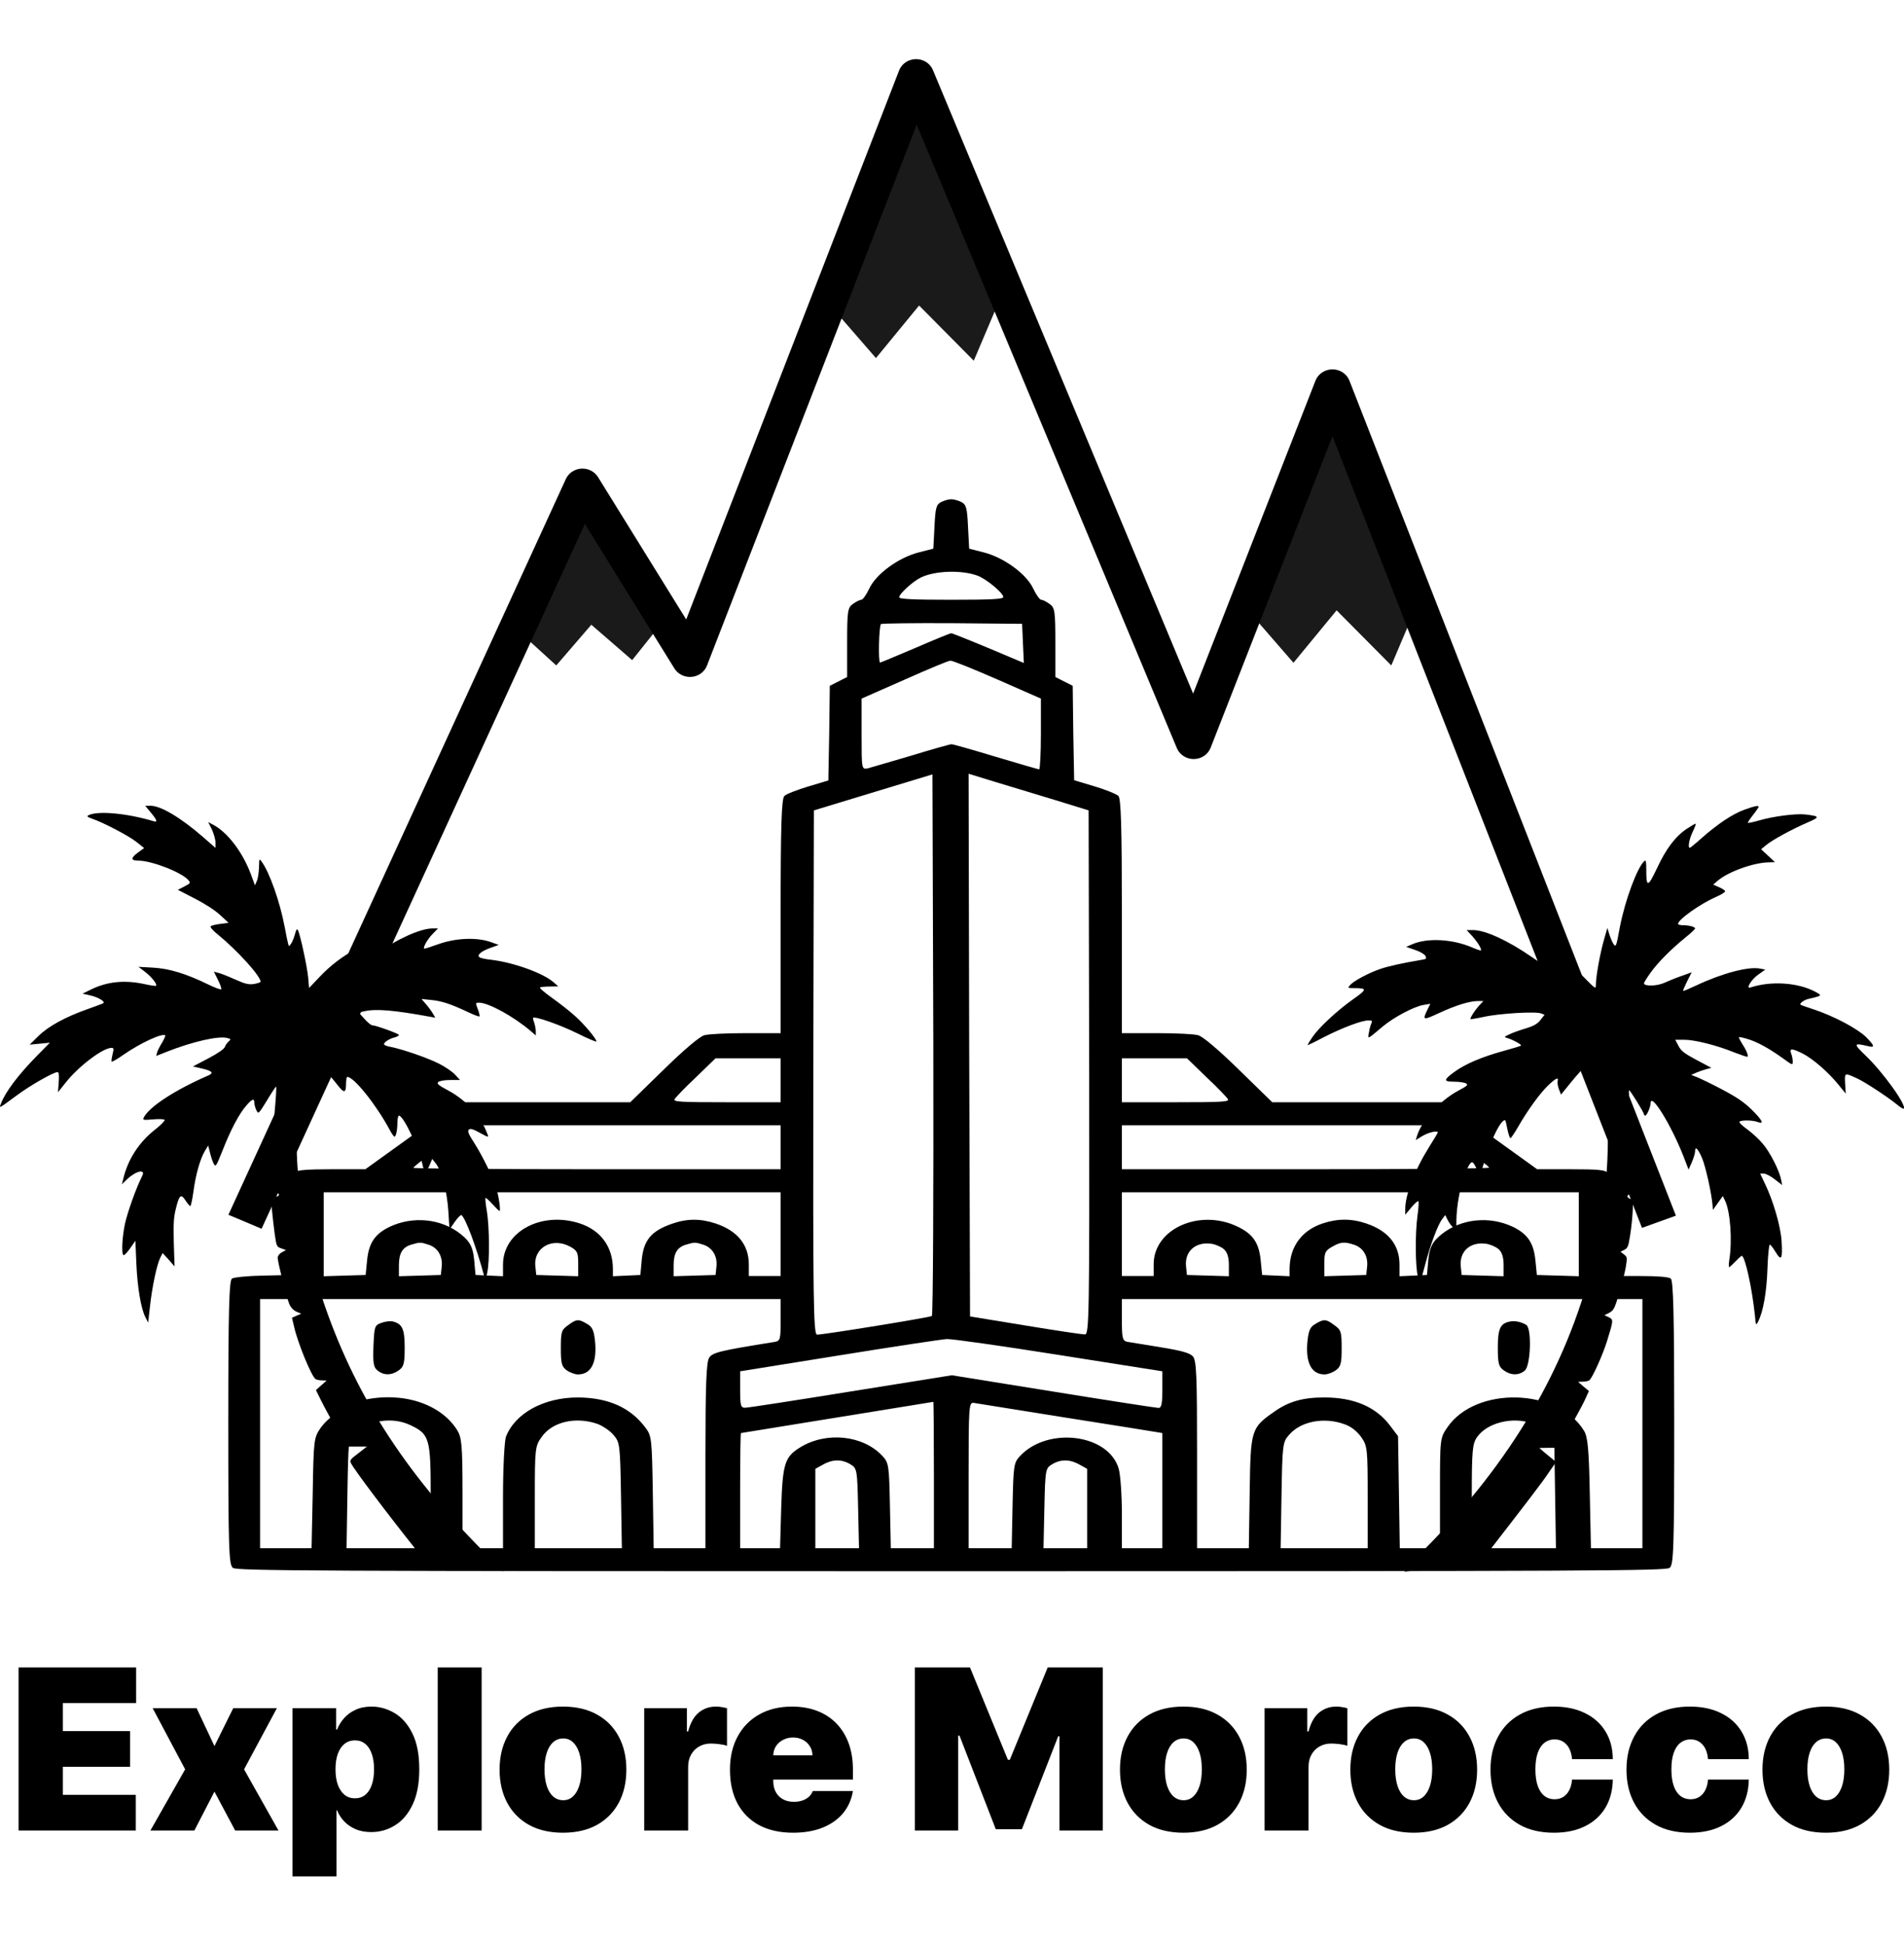 <svg width="934" height="954" viewBox="0 0 934 954" fill="none" xmlns="http://www.w3.org/2000/svg">
<g clip-path="url(#clip0_6_43)">
<path d="M461.525 246.365C459.255 247.598 458.83 249.344 458.404 258.485L457.837 269.167L450.602 271.016C440.672 273.584 429.606 281.698 426.344 288.888C424.925 291.867 423.223 294.229 422.513 294.229C421.804 294.229 419.96 295.154 418.399 296.284C415.846 298.132 415.562 299.673 415.562 315.183V332.13L411.306 334.287L407.051 336.444L406.767 359.657L406.341 382.87L396.411 385.849C391.02 387.492 385.63 389.546 384.779 390.471C383.36 391.806 382.934 405.261 382.934 449.531V506.844H366.053C356.69 506.844 347.469 507.255 345.483 507.871C343.213 508.488 335.553 514.958 325.481 524.819L309.167 540.739H267.034H224.902L202.062 557.173L179.223 573.607H162.767C150.851 573.607 145.886 574.018 144.751 574.943C143.758 575.867 143.048 584.906 142.907 600.929L142.481 625.477L129.146 625.785C121.769 625.888 114.818 626.607 113.825 627.223C112.407 628.045 111.981 641.911 111.981 697.992C111.981 759.928 112.265 767.734 114.251 769.172C116.237 770.61 150.141 770.815 466.632 770.815C783.122 770.815 817.027 770.61 819.013 769.172C820.999 767.734 821.283 759.928 821.283 697.992C821.283 645.301 820.857 628.148 819.581 627.223C818.446 626.402 813.055 625.991 804.827 625.991H791.634L791.209 601.545C790.925 582.646 790.357 576.586 788.797 575.353C787.236 573.915 783.974 573.607 770.497 573.607H754.041L731.202 557.173L708.362 540.739H666.23H624.097L607.783 524.819C597.711 514.958 590.05 508.488 587.781 507.871C585.795 507.255 576.574 506.844 567.211 506.844H550.33V449.531C550.33 405.261 549.904 391.806 548.627 390.471C547.634 389.546 542.385 387.389 536.853 385.746L526.923 382.767L526.497 359.554L526.213 336.444L521.957 334.287L517.702 332.13V315.183C517.702 299.673 517.418 298.132 514.864 296.284C513.304 295.154 511.46 294.229 510.751 294.229C510.041 294.229 508.339 291.867 506.92 288.888C503.658 281.698 492.592 273.584 482.662 271.016L475.427 269.167L474.86 258.485C474.434 249.344 474.009 247.598 471.739 246.365C470.178 245.544 467.909 244.927 466.632 244.927C465.355 244.927 463.085 245.544 461.525 246.365ZM479.541 282.417C483.939 284.061 492.167 290.942 492.167 292.894C492.167 293.921 486.351 294.229 466.632 294.229C448.332 294.229 441.097 293.921 441.097 292.997C441.097 291.353 447.765 285.191 451.878 283.239C458.83 279.952 471.739 279.541 479.541 282.417ZM501.813 315.696L502.239 325.248L495.43 322.372C480.676 316.107 467.341 310.663 466.632 310.663C466.065 310.663 458.262 313.847 449.041 317.853C439.82 321.756 432.018 325.043 431.734 325.043C430.741 325.043 431.167 306.966 432.16 306.144C432.727 305.836 448.474 305.63 467.199 305.733L501.388 306.041L501.813 315.696ZM489.33 333.363L510.609 342.71V360.068C510.609 369.62 510.183 377.426 509.758 377.426C509.332 377.426 499.827 374.653 488.478 371.264C477.271 367.874 467.483 365.101 466.774 365.101C466.065 365.101 457.269 367.566 447.197 370.647C436.983 373.626 427.337 376.502 425.776 376.913C422.655 377.529 422.655 377.529 422.655 360.171V342.71L443.651 333.465C455.141 328.33 465.213 324.119 466.206 324.119C467.199 324.016 477.555 328.227 489.33 333.363ZM457.127 645.609C455.992 646.328 404.213 654.75 400.809 654.75C398.965 654.75 398.823 636.365 398.965 526.154L399.248 397.558L428.33 388.725L457.411 379.891L457.837 512.391C457.978 585.317 457.695 645.198 457.127 645.609ZM517.702 392.525L534.016 397.558L534.299 526.154C534.441 646.02 534.299 654.75 532.171 654.647C530.895 654.647 517.702 652.696 502.806 650.231L475.853 645.814L475.427 512.699L475.144 379.583L488.195 383.589C495.43 385.746 508.764 389.855 517.702 392.525ZM382.934 529.954V540.739H356.548C334.134 540.739 330.304 540.534 330.872 539.301C331.297 538.48 335.979 533.549 341.369 528.516L351.016 519.17H366.904H382.934V529.954ZM591.895 528.516C597.285 533.549 601.967 538.48 602.392 539.301C602.96 540.534 599.13 540.739 576.716 540.739H550.33V529.954V519.17H566.36H582.248L591.895 528.516ZM382.934 562.822V573.607H292.853C243.344 573.607 202.772 573.299 202.772 572.888C202.772 572.477 209.013 567.547 216.532 562.103L230.434 552.038H306.613H382.934V562.822ZM716.59 562.001C724.25 567.547 730.492 572.375 730.492 572.786C730.492 573.299 689.92 573.607 640.411 573.607H550.33V562.822V552.038H626.509H702.83L716.59 562.001ZM382.934 605.448V625.991H375.132H367.33V620.341C367.33 610.687 361.797 603.805 351.016 600.21C343.497 597.745 336.972 597.745 329.453 600.415C319.523 603.907 315.834 608.324 314.841 617.671L314.132 625.477L307.465 625.785L300.655 626.093V622.19C300.513 611.611 294.697 603.599 284.483 600.21C265.758 594.047 246.748 604.113 246.748 620.341V626.093L240.081 625.785L233.272 625.477L232.846 620.855C232.279 612.227 231.002 609.454 226.037 605.448C216.532 597.847 202.63 596.409 191.139 601.853C183.904 605.345 180.925 609.762 180.074 618.287L179.365 625.477L169.151 625.785L158.795 626.093V605.448V584.906H270.865H382.934V605.448ZM774.469 605.448V626.093L764.255 625.785L753.899 625.477L753.19 618.287C752.339 609.762 749.36 605.345 742.125 601.853C730.634 596.409 716.732 597.847 707.227 605.448C702.262 609.454 700.985 612.227 700.418 620.855L699.992 625.477L693.325 625.785L686.516 626.093V620.341C686.516 610.687 680.983 603.805 670.202 600.21C662.967 597.745 656.157 597.745 648.781 600.21C638.567 603.599 632.75 611.611 632.609 622.19V626.093L625.941 625.785L619.132 625.477L618.423 618.287C617.571 609.659 614.592 605.345 607.074 601.751C588.49 592.815 566.076 602.778 565.934 620.033V625.991H558.132H550.33V605.448V584.906H662.399H774.469V605.448ZM210.432 610.687C214.83 612.227 217.241 616.336 216.674 621.471L216.248 625.477L206.034 625.785L195.679 626.093V620.855C195.679 614.795 197.381 611.919 201.779 610.584C206.034 609.351 206.318 609.351 210.432 610.687ZM279.944 611.714C283.206 613.562 283.632 614.59 283.632 619.931V626.093L273.418 625.785L263.062 625.477L262.637 621.471C261.502 612.022 271.006 606.681 279.944 611.714ZM345.199 610.687C349.597 612.227 352.009 616.336 351.441 621.471L351.016 625.477L340.802 625.785L330.446 626.093V620.855C330.446 614.795 332.148 611.919 336.546 610.584C340.802 609.351 341.085 609.351 345.199 610.687ZM600.406 612.843C601.967 614.281 602.818 616.644 602.818 620.547V626.093L592.604 625.785L582.248 625.477L581.823 621.471C580.971 613.973 586.362 609.043 594.306 610.173C596.292 610.481 598.988 611.611 600.406 612.843ZM664.385 610.687C668.783 612.227 671.195 616.336 670.627 621.471L670.202 625.477L659.988 625.785L649.632 626.093V619.931C649.632 614.59 650.057 613.562 653.32 611.714C657.576 609.249 659.42 609.043 664.385 610.687ZM735.174 612.843C736.734 614.281 737.585 616.644 737.585 620.547V626.093L727.371 625.785L717.016 625.477L716.59 621.471C715.739 613.973 721.13 609.043 729.074 610.173C731.06 610.481 733.755 611.611 735.174 612.843ZM382.934 647.56C382.934 657.318 382.792 657.832 379.813 658.345C353.427 662.556 349.597 663.481 347.895 666.049C346.476 668 346.051 679.709 346.051 714.015V759.517H333.425H320.658L320.232 731.99C319.806 706.209 319.665 704.36 316.686 700.457C309.309 690.494 298.386 685.667 283.49 685.564C266.751 685.564 252.706 693.267 248.167 704.874C247.458 707.031 246.748 719.973 246.748 734.044V759.517H236.818H226.888V732.504C226.888 708.674 226.462 705.079 224.193 701.484C216.106 688.645 197.523 682.585 178.372 686.796C170.853 688.44 161.207 694.808 157.093 700.765C153.972 705.387 153.83 706.723 153.404 732.504L152.837 759.517H140.211H127.586V698.403V637.289H255.26H382.934V647.56ZM805.678 698.403V759.517H793.053H780.427L779.86 732.504C779.434 710.831 778.867 704.874 777.023 701.895C764.255 680.942 723.967 679.915 710.064 700.149C706.376 705.49 706.376 705.49 706.376 732.504V759.517H696.588H686.657L686.232 732.093L685.806 704.566L681.692 699.122C674.741 690.083 664.102 685.564 649.632 685.564C639.134 685.564 632.183 687.515 625.09 692.548C613.741 700.457 613.457 701.176 613.032 731.99L612.606 759.517H599.839H587.213V713.502C587.213 674.368 586.93 667.178 585.085 665.33C583.525 663.686 579.411 662.556 569.197 660.913C561.537 659.68 554.16 658.448 552.883 658.242C550.613 657.729 550.33 656.291 550.33 647.458V637.289H678.004H805.678V698.403ZM519.404 664.713L570.19 672.725V681.661C570.19 688.44 569.764 690.7 568.346 690.7C567.353 690.7 544.088 687.105 516.709 682.688L466.916 674.676L417.548 682.585C390.311 687.002 366.904 690.597 365.627 690.597C363.358 690.7 363.074 689.57 363.074 681.661V672.725L411.732 664.919C438.402 660.605 462.234 657.01 464.504 656.907C466.916 656.804 491.599 660.297 519.404 664.713ZM458.12 723.568V759.517H447.623H436.983L436.558 738.666C436.132 718.535 435.99 717.61 432.727 714.118C423.223 704.052 405.348 702.203 392.581 710.009C384.92 714.734 383.927 717.918 383.218 739.693L382.651 759.517H372.862H363.074V731.271C363.074 715.761 363.216 703.025 363.499 703.025C364.067 702.922 457.411 687.824 457.837 687.721C457.978 687.618 458.12 703.744 458.12 723.568ZM521.957 695.322C544.939 698.917 565.225 702.203 567.069 702.511L570.19 703.025V731.271V759.517H560.26H550.33V742.569C550.33 733.325 549.62 723.362 548.769 720.486C543.804 703.539 514.297 699.738 500.537 714.118C497.274 717.61 497.132 718.535 496.706 738.666L496.281 759.517H485.641H475.144V723.67C475.144 690.083 475.285 687.824 477.697 688.234C478.974 688.44 498.976 691.624 521.957 695.322ZM201.495 699.225C210.716 703.641 211.283 705.696 211.283 734.044V759.517H190.713H170.002L170.427 732.401C170.853 707.031 170.995 705.182 173.69 703.025C181.493 696.554 192.841 695.013 201.495 699.225ZM292.995 698.506C295.548 699.43 299.237 701.895 300.939 703.949C304.06 707.544 304.202 708.674 304.627 733.531L305.053 759.517H283.774H262.353V734.558C262.353 710.728 262.495 709.393 265.616 705.079C270.723 697.581 282.213 694.808 292.995 698.506ZM659.562 698.711C662.825 699.841 665.662 702.101 667.79 705.079C670.769 709.393 670.911 710.728 670.911 734.558V759.517H649.49H628.211L628.637 733.531C629.062 708.777 629.204 707.442 632.325 703.949C637.999 697.273 649.49 695.013 659.562 698.711ZM751.488 698.3C753.616 699.122 756.878 700.971 758.864 702.511L762.411 705.285L762.836 732.401L763.262 759.517H742.55H721.981V734.044C721.981 711.961 722.264 708.263 724.534 705.079C729.357 697.992 742.125 694.808 751.488 698.3ZM417.123 718.329C420.385 720.281 420.527 720.692 420.953 739.899L421.378 759.517H410.739H399.958V740.104V720.589L403.646 718.535C408.327 715.864 412.867 715.761 417.123 718.329ZM529.618 718.535L533.306 720.589V740.104V759.517H522.525H511.885L512.311 739.899C512.737 720.692 512.878 720.281 516.141 718.329C520.397 715.761 524.937 715.864 529.618 718.535Z" fill="black"/>
<path d="M187.025 648.998C183.762 650.128 183.621 650.744 183.195 660.297C182.911 668.616 183.195 670.773 185.181 672.314C188.302 674.882 192.132 674.779 195.679 672.211C198.09 670.465 198.516 668.822 198.516 661.118C198.516 651.977 197.381 649.512 192.7 648.279C191.423 647.971 188.869 648.279 187.025 648.998Z" fill="black"/>
<path d="M278.667 650.128C275.404 652.388 275.12 653.415 275.12 661.426C275.12 668.822 275.546 670.465 277.958 672.211C279.518 673.341 282.072 674.265 283.49 674.265C290.016 674.265 292.995 668.411 291.86 657.626C291.293 652.696 290.583 650.95 288.03 649.512C283.774 646.944 282.781 647.047 278.667 650.128Z" fill="black"/>
<path d="M645.235 649.512C642.681 650.95 641.972 652.696 641.404 657.626C640.269 668.411 643.248 674.265 649.774 674.265C651.193 674.265 653.746 673.341 655.307 672.211C657.718 670.465 658.144 668.822 658.144 661.426C658.144 653.415 657.86 652.388 654.597 650.128C650.483 647.047 649.49 646.944 645.235 649.512Z" fill="black"/>
<path d="M740.423 648.382C735.883 649.307 734.749 652.08 734.749 661.118C734.749 668.822 735.174 670.465 737.586 672.211C741.132 674.779 744.962 674.882 747.942 672.417C750.921 670.054 751.488 651.463 748.651 649.923C745.956 648.382 742.835 647.766 740.423 648.382Z" fill="black"/>
<path d="M855.846 397.174C850.22 399.152 842.768 404.057 834.785 411.099C831.82 413.789 829.159 415.926 828.931 415.926C827.866 415.926 828.626 411.574 830.375 408.013C831.44 405.798 832.048 404.057 831.82 404.057C831.516 404.057 829.615 405.165 827.562 406.51C821.86 410.308 817.374 416.242 812.888 425.816C808.326 435.469 807.565 435.548 807.565 426.449C807.565 422.651 807.413 421.781 806.653 422.414C803.156 425.42 797.149 441.72 794.64 454.696C792.891 464.19 792.739 464.507 791.751 463.478C791.219 462.924 790.306 460.867 789.622 458.889L788.481 455.25L786.809 461.105C784.908 467.672 782.855 479.145 782.855 482.943C782.855 485.395 782.855 485.395 776.544 478.986C770.766 473.052 760.197 465.536 756.168 464.428C754.799 464.032 754.799 464.111 756.32 467.672C758.905 473.843 758.068 474.16 751.302 469.413C739.897 461.5 728.568 456.278 722.637 456.278H719.444L722.181 459.206C724.842 462.212 726.971 465.615 726.439 466.248C726.287 466.406 724.082 465.694 721.649 464.586C712.297 460.709 700.436 460.076 693.137 463.083L689.791 464.507L694.125 466.01C696.558 466.802 698.839 468.147 699.219 468.938C699.904 470.283 699.676 470.52 697.547 470.837C687.815 472.498 681.276 473.923 677.094 475.347C671.316 477.325 664.093 481.202 662.268 483.259C660.975 484.683 661.051 484.762 664.473 484.762C670.783 484.762 670.631 485.395 663.636 490.301C655.729 495.919 646.833 504.227 643.716 508.895C642.423 510.794 641.435 512.455 641.435 512.693C641.435 512.851 645.084 511.11 649.57 508.737C658.542 504.147 668.046 500.587 671.316 500.587C673.064 500.587 673.292 500.824 672.76 501.932C672.38 502.723 671.772 504.78 671.544 506.442C670.859 510.002 670.479 510.161 678.387 503.514C683.785 499.004 693.745 493.703 698.383 492.991L701.653 492.437L700.512 494.732C697.623 500.666 697.775 500.745 705.834 497.026C713.97 493.228 720.889 491.092 724.994 491.092H727.656L725.299 493.624C723.322 495.919 721.269 499.084 721.269 499.954C721.269 500.112 724.234 499.637 727.96 498.846C735.335 497.185 753.43 496.077 756.016 497.185L757.688 497.818L755.635 500.429C754.115 502.328 752.29 503.356 748.64 504.464C745.903 505.255 742.33 506.521 740.657 507.312C737.692 508.657 737.692 508.737 739.517 509.29C742.254 510.082 746.588 512.534 746.131 512.93C745.979 513.167 742.026 514.354 737.388 515.62C726.971 518.469 718.836 521.95 713.59 525.748C708.039 529.783 707.963 530.653 713.285 530.653C715.642 530.653 718.228 531.049 719.064 531.445C720.356 532.236 719.9 532.632 715.186 535.163C706.214 539.99 697.167 550.039 695.038 557.476L694.505 559.296L697.851 557.239C700.816 555.498 705.302 554.469 705.302 555.577C705.302 555.735 703.401 558.979 701.044 562.698C693.973 574.013 689.335 586.039 689.335 593.16V595.93L692.301 592.369C693.897 590.391 695.494 589.046 695.798 589.283C696.026 589.6 695.874 592.844 695.342 596.404C694.125 605.266 694.277 621.882 695.57 626.313L696.558 629.794L699.067 620.537C701.729 610.488 705.226 600.993 707.507 597.987L708.952 596.088L710.092 598.382C710.7 599.648 711.917 601.389 712.829 602.18L714.426 603.684V598.936C714.426 591.974 716.479 580.817 718.76 575.595C721.573 569.028 722.181 568.791 724.234 573.142L725.983 576.861L728.416 569.028C731.153 560.245 734.803 552.333 737.008 550.276C738.452 548.931 738.452 549.01 739.365 553.599C739.897 556.21 740.581 558.346 740.961 558.346C741.265 558.346 743.014 555.735 744.839 552.57C749.477 544.5 755.407 536.35 759.513 532.394C763.315 528.834 764.683 528.201 764.075 530.495C763.923 531.286 764.227 533.106 764.759 534.451L765.748 536.983L770.766 530.812C776.848 523.295 782.171 518.548 783.843 519.26C785.212 519.735 785.44 520.842 787.037 531.682C790.686 557.555 788.405 591.103 781.03 620.458C768.181 671.254 741.189 717.145 699.219 759.634C687.891 771.107 687.663 771.344 690.552 770.87C692.224 770.632 700.36 770.158 708.724 769.92L723.93 769.366L726.211 766.439C749.553 736.293 756.548 727.194 759.589 722.605L763.315 717.225L761.11 715.405C759.893 714.455 758.068 712.873 757.004 712.003L755.103 710.341L759.817 710.262H764.455L769.777 700.925C772.743 695.862 776.088 689.611 777.305 687.079L779.434 682.411L776.772 680.195L774.111 677.901L776.392 677.822C777.685 677.822 779.053 677.505 779.586 677.189C781.03 676.239 786.276 664.608 788.405 657.645C791.523 647.518 791.523 647.359 789.09 646.173L787.037 645.223L789.394 644.036C791.523 642.928 792.055 641.9 794.108 635.016C795.4 630.744 796.921 624.889 797.453 622.04C798.29 616.897 798.29 616.66 796.617 615.394L794.944 614.049L796.769 613.178C798.366 612.387 798.822 611.359 799.506 606.928C800.799 599.332 801.483 588.413 800.647 588.413C800.266 588.413 799.43 588.096 798.898 587.701C797.985 587.068 798.061 586.672 799.658 585.406C801.407 583.903 801.483 583.349 801.711 573.063L802.015 562.303L799.886 561.511C797.909 560.72 797.909 560.641 799.202 559.138C800.494 557.634 800.494 556.764 799.658 546.399C799.202 540.227 798.898 535.005 799.126 534.847C799.43 534.451 806.425 545.687 806.425 546.636C806.425 546.953 806.729 547.269 807.109 547.269C807.87 547.269 809.694 542.997 809.694 541.256C809.694 535.48 819.807 551.858 825.889 567.445L828.322 573.775L829.919 570.215C830.755 568.237 831.516 565.863 831.516 564.834C831.516 562.065 832.96 563.489 835.013 568.316C836.686 572.351 839.499 584.932 840.031 590.787L840.259 593.556L842.692 590.154L845.125 586.751L846.19 588.967C848.775 594.189 849.839 608.352 848.319 617.926C848.015 619.983 847.939 621.645 848.243 621.645C848.471 621.645 849.839 620.379 851.284 618.875C852.729 617.372 854.097 616.106 854.401 616.106C855.998 616.106 859.496 632.01 860.864 645.302C861.32 650.366 861.396 650.366 862.461 648.309C864.97 643.324 866.643 633.829 867.023 622.198C867.251 615.789 867.783 610.567 868.163 610.567C868.467 610.567 869.836 612.229 871.052 614.286C873.866 618.875 874.474 617.767 873.942 608.748C873.485 601.626 869.836 588.967 865.73 580.58L863.449 575.753H865.274C866.262 575.753 868.695 577.019 870.672 578.602L874.246 581.371L873.714 578.76C872.877 574.25 868.163 564.993 864.59 560.957C862.765 558.742 859.343 555.656 857.062 553.995C854.705 552.333 853.033 550.671 853.261 550.355C853.793 549.406 859.876 549.485 862.233 550.434C865.578 551.7 864.59 549.643 859.343 544.421C855.618 540.781 852.196 538.407 844.745 534.451C839.347 531.603 833.721 528.913 832.276 528.359L829.615 527.33L831.896 526.302C833.188 525.748 835.393 524.957 836.838 524.561L839.499 523.849L832.2 519.972C826.269 516.807 824.673 515.62 823.38 513.088L821.784 510.082H826.193C831.364 510.082 842.388 512.851 850.828 516.332C854.173 517.598 857.062 518.627 857.215 518.389C857.747 517.836 856.606 515.066 854.629 512.06C853.565 510.398 852.881 508.974 853.033 508.816C853.185 508.657 855.162 509.053 857.443 509.765C862.157 511.189 867.859 514.354 874.702 519.26C879.264 522.583 879.416 522.662 879.416 520.763C879.416 519.735 879.112 517.994 878.656 516.886C877.667 514.196 878.96 514.196 884.358 516.886C889.376 519.497 896.523 525.669 901.617 531.84L905.419 536.509L905.115 531.603C904.887 526.064 904.659 526.143 911.197 529.15C914.695 530.733 925.948 538.091 930.586 541.889C932.182 543.234 933.627 544.104 933.855 543.867C935.452 542.285 923.515 525.748 914.999 517.677C909.145 512.06 909.221 511.506 916.14 513.167C919.865 514.117 919.713 513.167 915.455 508.816C911.273 504.701 900.021 498.688 890.213 495.365C886.563 494.178 883.446 493.07 883.294 492.912C882.457 492.279 885.27 490.301 887.703 489.905C889.224 489.589 891.125 489.114 891.961 488.798C893.33 488.244 893.102 487.927 890.289 486.424C881.773 481.993 868.771 481.123 858.659 484.446C856.15 485.237 859.267 480.252 862.841 477.879L865.958 475.663L863.449 475.189C857.823 474.002 844.669 477.483 831.972 483.496C828.626 485.079 825.813 486.266 825.661 486.107C825.509 485.949 826.421 483.813 827.638 481.36L829.843 477.008L824.749 478.828C822.012 479.778 818.134 481.36 816.233 482.23C812.736 483.813 806.425 483.892 806.425 482.389C806.425 482.072 807.87 479.699 809.694 477.167C813.268 472.182 819.427 465.931 826.878 459.839C829.463 457.782 831.516 455.803 831.516 455.487C831.516 454.696 828.626 453.905 825.661 453.905C824.293 453.905 823.152 453.588 823.152 453.272C823.152 451.135 833.949 443.46 841.704 440.058C844.441 438.871 846.494 437.526 846.266 437.131C845.962 436.656 844.593 435.785 843.073 435.152L840.411 433.966L842.616 432.067C847.787 427.636 860.256 423.126 867.783 423.047L870.672 422.968L867.327 419.803L863.905 416.638L866.186 414.739C869.076 412.207 879.036 406.827 886.487 403.583C892.95 400.813 892.874 400.418 885.499 399.547C880.632 399.073 870.064 400.418 862.689 402.554C859.952 403.345 857.595 403.82 857.443 403.662C857.291 403.424 858.431 401.763 859.952 399.785C861.472 397.886 862.689 396.066 862.689 395.829C862.689 395.037 860.94 395.354 855.846 397.174Z" fill="black"/>
<path d="M73.972 398.613C77.023 402.255 77.404 403.522 75.421 402.889C62.302 398.929 47.582 397.583 43.234 400.038C42.472 400.434 43.082 400.909 45.141 401.622C50.556 403.443 63.294 410.095 67.031 413.104L70.692 416.034L67.565 418.33C64.056 420.943 64.133 422.21 67.87 422.21C74.429 422.21 88.997 427.912 92.353 431.712C93.573 433.138 93.497 433.296 90.446 434.88L87.243 436.543L95.556 440.819C100.514 443.353 105.548 446.6 107.989 448.896L112.107 452.697L108.065 453.251C105.853 453.489 103.718 454.043 103.336 454.439C102.955 454.835 104.556 456.656 107.073 458.636C116.379 466.238 127.819 478.828 127.819 481.6C127.819 481.917 126.37 482.392 124.692 482.708C122.099 483.104 120.421 482.788 115.311 480.491C111.955 478.987 108.218 477.482 106.997 477.245L104.938 476.69L106.921 480.729C108.065 482.946 108.751 485.005 108.523 485.322C108.218 485.559 105.319 484.53 102.116 482.946C91.209 477.641 83.124 475.186 75.192 474.711L67.946 474.315L71.15 476.769C74.277 479.145 77.251 482.867 76.565 483.579C76.412 483.817 73.819 483.421 70.921 482.788C61.234 480.65 52.616 481.521 44.684 485.401L40.489 487.46L44.607 488.41C48.268 489.281 51.7 491.34 50.709 492.132C50.556 492.29 47.124 493.557 43.158 494.982C32.099 498.862 23.709 503.455 18.828 508.286L14.556 512.482L19.514 512.007L24.472 511.532L18.37 517.709C8.989 527.211 2.506 535.842 0.446 541.465C-0.469 543.84 -0.85 544.078 8.378 537.268C14.861 532.437 26.302 525.944 28.209 525.944C28.895 525.944 29.048 527.37 28.819 530.854L28.438 535.842L32.099 531.25C38.353 523.252 50.404 514.066 54.675 514.066C55.819 514.066 55.895 514.462 55.209 517.234C54.751 519.055 54.599 520.639 54.751 520.797C54.98 521.035 57.497 519.609 60.395 517.55C68.785 511.691 79.768 506.623 81.065 507.969C81.218 508.206 80.531 509.711 79.54 511.453C78.472 513.116 77.404 515.254 77.099 516.204L76.641 518.026L81.828 515.967C94.489 510.978 107.302 508.048 111.497 509.236C113.328 509.711 113.404 509.869 112.184 510.899C111.497 511.532 110.582 512.72 110.277 513.67C109.895 514.621 106.768 516.838 102.192 519.213L94.641 523.173L98.76 524.123C104.023 525.311 105.09 526.34 102.192 527.607C85.946 534.655 73.285 542.89 70.54 548.195C69.929 549.542 70.234 549.542 75.116 549.146C77.938 548.908 80.531 548.987 80.76 549.383C80.989 549.779 78.929 551.917 76.184 554.055C68.099 560.39 62.607 568.942 60.395 578.603L59.785 580.979L61.997 578.841C64.743 576.148 68.251 574.248 69.548 574.802C70.387 575.119 70.387 575.594 69.472 577.494C66.879 582.642 62.76 594.044 61.387 599.983C59.938 606.477 59.48 615.029 60.548 615.741C60.929 615.979 62.379 614.474 63.828 612.416L66.421 608.694L66.879 619.78C67.412 631.579 69.09 641.714 71.302 646.149L72.675 648.841L73.59 640.685C74.658 631.104 76.946 620.334 78.624 617.008L79.768 614.712L82.743 617.959L85.641 621.284L85.26 609.802C85.031 600.854 85.184 597.291 86.175 593.332C87.929 586.126 88.692 585.413 90.98 588.897C91.972 590.402 93.04 591.669 93.345 591.669C93.65 591.669 94.336 588.501 94.87 584.7C95.938 576.465 98.15 568.626 100.438 564.745L102.116 561.974L103.031 565.537C103.489 567.517 104.328 569.972 104.862 570.922C105.777 572.664 106.006 572.268 109.133 564.508C113.099 554.372 117.218 546.533 120.726 542.494C123.777 538.931 124.768 538.693 124.768 541.148C124.845 542.177 125.302 543.761 125.836 544.79C126.751 546.612 126.904 546.453 130.946 539.881C133.158 536.159 135.218 533.071 135.446 533.071C135.675 533.071 135.37 538.456 134.76 545.107C133.692 556.985 133.692 557.144 135.294 558.49C137.048 559.915 136.743 560.786 134.607 560.786C132.396 560.786 131.862 566.725 132.929 578.445C133.311 583.117 133.616 583.988 135.218 584.78C137.506 585.809 137.429 586.601 134.989 587.234C132.929 587.789 132.929 587.868 133.387 593.49C133.692 596.658 134.302 601.963 134.76 605.368C135.599 611.307 135.751 611.703 137.963 612.416L140.251 613.287L138.192 614.395C137.124 614.95 136.209 616.137 136.209 617.008C136.209 619.067 140.48 636.171 141.853 639.576C142.616 641.398 143.836 642.744 145.362 643.457L147.802 644.486L145.514 645.436L143.226 646.466L144.294 650.979C146.048 658.74 152.76 675.21 154.819 676.556C155.277 676.873 156.726 677.19 157.946 677.19L160.235 677.269L157.641 679.566L154.972 681.941L157.794 687.643C159.396 690.81 162.751 697.066 165.421 701.5L170.15 709.656H175.107H179.989L175.718 712.982C171.828 715.912 171.446 716.387 172.209 717.892C173.963 721.297 189.751 742.281 204.396 760.652L211.26 769.204L215.531 768.729C219.574 768.254 237.497 769.284 244.057 770.392L247.031 770.867L240.701 764.612C200.735 725.335 175.412 686.771 159.472 641.002C147.268 606.16 142.387 561.578 147.268 529.903C148.794 520.243 149.48 518.026 151.006 518.026C152.531 518.026 160.845 526.103 165.192 531.804C168.853 536.555 169.768 536.476 169.768 531.25C169.768 529.666 170.074 528.32 170.379 528.32C173.658 528.32 184.565 542.019 191.124 554.214C192.116 556.114 193.184 557.619 193.489 557.619C194.251 557.619 194.938 554.53 194.938 550.65C194.938 548.829 195.319 547.324 195.701 547.324C197.989 547.324 205.692 563.795 207.523 572.426C208.209 575.832 208.896 575.673 210.65 571.793L212.023 568.546L213.777 570.764C216.751 574.565 219.345 584.7 219.955 594.44L220.489 603.151L223.082 599.429C224.531 597.37 225.98 595.866 226.362 596.103C228.268 597.37 233.684 611.703 237.421 625.719L238.184 628.49L239.023 624.294C240.243 618.75 240.09 602.359 238.87 594.44C238.26 590.956 237.955 587.947 238.184 587.709C238.336 587.472 239.862 588.818 241.54 590.719C243.218 592.54 244.743 594.044 245.048 594.044C245.735 594.044 244.59 586.363 243.294 582.246C241.616 577.098 236.582 566.883 232.54 560.549C229.87 556.431 229.26 554.926 229.946 554.214C230.633 553.501 231.929 553.818 235.362 555.718C239.709 558.094 239.785 558.094 239.099 556.352C235.972 547.72 228.955 539.881 219.879 534.971C214.845 532.279 214.082 531.566 215.074 530.775C215.76 530.22 218.277 529.824 220.946 529.824H225.675L223.158 527.132C221.785 525.627 218.201 523.252 215.226 521.747C209.811 518.976 197.074 514.621 191.658 513.591C190.133 513.354 188.607 512.799 188.455 512.403C187.921 511.611 190.819 509.553 193.641 508.919C194.785 508.602 195.701 508.048 195.701 507.731C195.701 507.098 184.26 502.98 182.582 502.98C182.048 502.98 180.294 501.555 178.768 499.813L175.946 496.724L178.768 496.091C184.489 494.824 193.184 495.537 211.336 498.862L213.548 499.258L212.175 496.962C211.413 495.695 209.887 493.636 208.743 492.369L206.76 490.073L211.336 490.548C216.599 491.023 221.099 492.528 229.184 496.328C232.311 497.833 234.98 498.862 235.209 498.625C235.438 498.387 235.057 496.804 234.37 495.062C233.226 491.894 233.226 491.894 234.98 491.894C239.633 491.894 251.913 498.625 260.379 505.831L262.819 507.969V505.91C262.819 504.801 262.438 502.901 262.057 501.713C261.599 500.525 261.37 499.496 261.523 499.338C262.362 498.387 274.87 502.822 283.031 506.86C288.294 509.473 292.565 511.295 292.565 510.899C292.565 509.553 286.616 502.505 282.116 498.467C279.599 496.17 274.565 492.211 270.98 489.677C267.319 487.064 264.574 484.767 264.879 484.451C265.107 484.213 267.243 483.975 269.607 483.975L273.879 483.896L271.591 481.917C266.48 477.403 252.065 472.177 240.853 470.831C238.336 470.593 235.819 470.039 235.285 469.643C233.684 468.613 235.972 466.634 240.701 464.971L244.667 463.545L240.624 462.12C233.913 459.744 223.692 460.14 215.15 463.149C211.413 464.496 208.209 465.525 208.057 465.367C207.446 464.812 209.658 460.774 212.099 458.319L214.845 455.468H212.251C206.226 455.468 194.862 460.615 183.497 468.455C179.989 470.91 177.014 472.731 176.785 472.493C176.251 472.018 178.082 465.683 179.074 464.337C180.218 462.912 179.302 463.149 174.879 465.446C168.167 469.009 161.989 473.681 156.726 479.303L151.616 484.688L151.158 479.383C150.624 473.998 147.268 458.398 146.124 456.26C145.667 455.468 145.285 456.023 144.675 458.319C144.218 460.061 143.379 462.12 142.768 462.991C141.777 464.416 141.701 464.416 141.319 462.912C141.09 462.12 140.328 458.398 139.641 454.677C137.277 442.244 132.167 427.832 128.277 422.606C127.209 421.102 127.133 421.26 127.057 425.378C126.98 427.753 126.599 430.762 126.065 432.029L125.073 434.326L122.938 428.545C118.895 417.855 111.497 408.194 104.48 404.552L102.116 403.285L103.946 406.927C104.862 408.986 105.701 411.837 105.701 413.262V415.954L99.446 410.491C88.463 400.988 78.853 395.287 73.819 395.287H71.226L73.972 398.613Z" fill="black"/>
<path d="M253.46 308.757L272.871 326.452L290.076 306.477L310.11 323.847L326.182 303.709L285.718 238.411L253.46 308.757Z" fill="#1B1A1A"/>
<path d="M410.28 153.3L429.692 175.663L450.858 149.88L477.683 176.965L490.869 145.863L446.047 48.92L410.28 153.3Z" fill="#1B1A1A"/>
<path d="M615.092 302.786L634.503 325.149L655.669 299.42L682.494 326.451L695.681 295.349L650.859 198.46L615.092 302.786Z" fill="#1B1A1A"/>
<path fill-rule="evenodd" clip-rule="evenodd" d="M449.277 29.001C452.949 28.957 456.271 31.085 457.635 34.356L585.28 340.269L645.312 186.729C646.613 183.403 649.928 181.2 653.632 181.2C657.336 181.2 660.651 183.403 661.951 186.729L822.11 596.377L805.471 602.361L653.631 213.992L593.869 366.842C592.581 370.136 589.315 372.333 585.647 372.371C581.979 372.41 578.664 370.283 577.301 367.016L449.69 61.186L346.791 326.545C345.598 329.621 342.67 331.767 339.262 332.062C335.853 332.357 332.572 330.749 330.824 327.927L286.898 257.002L128.316 602.8L112.049 595.938L277.585 234.979C278.925 232.057 281.856 230.098 285.178 229.904C288.501 229.71 291.657 231.313 293.357 234.058L336.613 303.9L441.058 34.551C442.338 31.25 445.604 29.044 449.277 29.001Z" fill="black"/>
<path d="M9.114 898V818H66.77V835.5H30.833V849.25H63.802V866.75H30.833V880.5H66.614V898H9.114ZM96.448 838L105.198 856.594L114.417 838H135.823L119.729 868L136.604 898H115.354L105.198 878.938L95.355 898H73.792L90.823 868L74.886 838H96.448ZM143.489 920.5V838H164.896V848.469H165.364C166.146 846.437 167.291 844.576 168.802 842.883C170.312 841.164 172.187 839.797 174.427 838.781C176.666 837.74 179.271 837.219 182.239 837.219C186.198 837.219 189.961 838.273 193.528 840.383C197.122 842.492 200.039 845.812 202.278 850.344C204.544 854.875 205.677 860.76 205.677 868C205.677 874.927 204.596 880.669 202.435 885.227C200.299 889.784 197.435 893.182 193.841 895.422C190.273 897.661 186.354 898.781 182.083 898.781C179.271 898.781 176.757 898.326 174.544 897.414C172.356 896.477 170.481 895.214 168.919 893.625C167.382 892.01 166.198 890.187 165.364 888.156H165.052V920.5H143.489ZM164.583 868C164.583 870.917 164.961 873.443 165.716 875.578C166.497 877.687 167.591 879.328 168.997 880.5C170.429 881.646 172.135 882.219 174.114 882.219C176.093 882.219 177.773 881.659 179.153 880.539C180.56 879.393 181.627 877.766 182.356 875.656C183.112 873.521 183.489 870.969 183.489 868C183.489 865.031 183.112 862.492 182.356 860.383C181.627 858.247 180.56 856.62 179.153 855.5C177.773 854.354 176.093 853.781 174.114 853.781C172.135 853.781 170.429 854.354 168.997 855.5C167.591 856.62 166.497 858.247 165.716 860.383C164.961 862.492 164.583 865.031 164.583 868ZM236.272 818V898H214.71V818H236.272ZM276.165 899.094C269.655 899.094 264.082 897.805 259.446 895.227C254.811 892.622 251.256 889.003 248.782 884.367C246.308 879.706 245.071 874.302 245.071 868.156C245.071 862.01 246.308 856.62 248.782 851.984C251.256 847.323 254.811 843.703 259.446 841.125C264.082 838.521 269.655 837.219 276.165 837.219C282.675 837.219 288.248 838.521 292.884 841.125C297.519 843.703 301.074 847.323 303.548 851.984C306.022 856.62 307.259 862.01 307.259 868.156C307.259 874.302 306.022 879.706 303.548 884.367C301.074 889.003 297.519 892.622 292.884 895.227C288.248 897.805 282.675 899.094 276.165 899.094ZM276.321 883.156C278.144 883.156 279.72 882.544 281.048 881.32C282.376 880.096 283.405 878.352 284.134 876.086C284.863 873.82 285.228 871.125 285.228 868C285.228 864.849 284.863 862.154 284.134 859.914C283.405 857.648 282.376 855.904 281.048 854.68C279.72 853.456 278.144 852.844 276.321 852.844C274.394 852.844 272.741 853.456 271.36 854.68C269.98 855.904 268.925 857.648 268.196 859.914C267.467 862.154 267.103 864.849 267.103 868C267.103 871.125 267.467 873.82 268.196 876.086C268.925 878.352 269.98 880.096 271.36 881.32C272.741 882.544 274.394 883.156 276.321 883.156ZM316.009 898V838H336.946V849.406H337.571C338.665 845.187 340.397 842.102 342.767 840.148C345.162 838.195 347.962 837.219 351.165 837.219C352.103 837.219 353.027 837.297 353.938 837.453C354.876 837.583 355.774 837.779 356.634 838.039V856.438C355.566 856.073 354.251 855.799 352.688 855.617C351.126 855.435 349.785 855.344 348.665 855.344C346.556 855.344 344.655 855.826 342.962 856.789C341.295 857.727 339.98 859.055 339.017 860.773C338.053 862.466 337.571 864.458 337.571 866.75V898H316.009ZM389.017 899.094C382.61 899.094 377.09 897.87 372.454 895.422C367.845 892.948 364.29 889.406 361.79 884.797C359.316 880.161 358.079 874.615 358.079 868.156C358.079 861.958 359.329 856.542 361.829 851.906C364.329 847.271 367.858 843.664 372.415 841.086C376.972 838.508 382.35 837.219 388.548 837.219C393.079 837.219 397.181 837.922 400.853 839.328C404.524 840.734 407.662 842.779 410.267 845.461C412.871 848.117 414.876 851.346 416.282 855.148C417.688 858.951 418.392 863.234 418.392 868V873H364.798V861.125H398.548C398.522 859.406 398.079 857.896 397.22 856.594C396.386 855.266 395.254 854.237 393.821 853.508C392.415 852.753 390.813 852.375 389.017 852.375C387.272 852.375 385.67 852.753 384.212 853.508C382.754 854.237 381.582 855.253 380.696 856.555C379.837 857.857 379.381 859.38 379.329 861.125V873.938C379.329 875.865 379.733 877.583 380.54 879.094C381.347 880.604 382.506 881.789 384.017 882.648C385.527 883.508 387.35 883.938 389.485 883.938C390.97 883.938 392.324 883.729 393.548 883.312C394.798 882.896 395.866 882.297 396.751 881.516C397.636 880.708 398.287 879.745 398.704 878.625H418.392C417.715 882.792 416.113 886.411 413.587 889.484C411.061 892.531 407.715 894.901 403.548 896.594C399.407 898.26 394.563 899.094 389.017 899.094ZM448.792 818H475.823L494.417 863.313H495.354L513.948 818H540.979V898H519.729V851.75H519.104L501.292 897.375H488.479L470.667 851.437H470.042V898H448.792V818ZM580.491 899.094C573.981 899.094 568.408 897.805 563.772 895.227C559.137 892.622 555.582 889.003 553.108 884.367C550.634 879.706 549.397 874.302 549.397 868.156C549.397 862.01 550.634 856.62 553.108 851.984C555.582 847.323 559.137 843.703 563.772 841.125C568.408 838.521 573.981 837.219 580.491 837.219C587.002 837.219 592.575 838.521 597.21 841.125C601.845 843.703 605.4 847.323 607.874 851.984C610.348 856.62 611.585 862.01 611.585 868.156C611.585 874.302 610.348 879.706 607.874 884.367C605.4 889.003 601.845 892.622 597.21 895.227C592.575 897.805 587.002 899.094 580.491 899.094ZM580.647 883.156C582.47 883.156 584.046 882.544 585.374 881.32C586.702 880.096 587.731 878.352 588.46 876.086C589.189 873.82 589.554 871.125 589.554 868C589.554 864.849 589.189 862.154 588.46 859.914C587.731 857.648 586.702 855.904 585.374 854.68C584.046 853.456 582.47 852.844 580.647 852.844C578.72 852.844 577.067 853.456 575.687 854.68C574.306 855.904 573.252 857.648 572.522 859.914C571.793 862.154 571.429 864.849 571.429 868C571.429 871.125 571.793 873.82 572.522 876.086C573.252 878.352 574.306 880.096 575.687 881.32C577.067 882.544 578.72 883.156 580.647 883.156ZM620.335 898V838H641.272V849.406H641.897C642.991 845.187 644.723 842.102 647.093 840.148C649.489 838.195 652.288 837.219 655.491 837.219C656.429 837.219 657.353 837.297 658.265 837.453C659.202 837.583 660.101 837.779 660.96 838.039V856.438C659.892 856.073 658.577 855.799 657.015 855.617C655.452 855.435 654.111 855.344 652.991 855.344C650.882 855.344 648.981 855.826 647.288 856.789C645.621 857.727 644.306 859.055 643.343 860.773C642.379 862.466 641.897 864.458 641.897 866.75V898H620.335ZM693.499 899.094C686.989 899.094 681.416 897.805 676.78 895.227C672.145 892.622 668.59 889.003 666.116 884.367C663.642 879.706 662.405 874.302 662.405 868.156C662.405 862.01 663.642 856.62 666.116 851.984C668.59 847.323 672.145 843.703 676.78 841.125C681.416 838.521 686.989 837.219 693.499 837.219C700.009 837.219 705.582 838.521 710.218 841.125C714.853 843.703 718.408 847.323 720.882 851.984C723.356 856.62 724.593 862.01 724.593 868.156C724.593 874.302 723.356 879.706 720.882 884.367C718.408 889.003 714.853 892.622 710.218 895.227C705.582 897.805 700.009 899.094 693.499 899.094ZM693.655 883.156C695.478 883.156 697.054 882.544 698.382 881.32C699.71 880.096 700.739 878.352 701.468 876.086C702.197 873.82 702.562 871.125 702.562 868C702.562 864.849 702.197 862.154 701.468 859.914C700.739 857.648 699.71 855.904 698.382 854.68C697.054 853.456 695.478 852.844 693.655 852.844C691.728 852.844 690.075 853.456 688.694 854.68C687.314 855.904 686.259 857.648 685.53 859.914C684.801 862.154 684.437 864.849 684.437 868C684.437 871.125 684.801 873.82 685.53 876.086C686.259 878.352 687.314 880.096 688.694 881.32C690.075 882.544 691.728 883.156 693.655 883.156ZM762.249 899.094C755.739 899.094 750.166 897.805 745.53 895.227C740.895 892.622 737.34 889.003 734.866 884.367C732.392 879.706 731.155 874.302 731.155 868.156C731.155 862.01 732.392 856.62 734.866 851.984C737.34 847.323 740.895 843.703 745.53 841.125C750.166 838.521 755.739 837.219 762.249 837.219C768.134 837.219 773.226 838.286 777.522 840.422C781.845 842.531 785.192 845.526 787.562 849.406C789.931 853.26 791.129 857.792 791.155 863H771.155C770.869 859.849 769.957 857.453 768.421 855.812C766.91 854.146 764.957 853.312 762.562 853.312C760.687 853.312 759.046 853.859 757.64 854.953C756.233 856.021 755.14 857.648 754.358 859.836C753.577 861.997 753.187 864.719 753.187 868C753.187 871.281 753.577 874.016 754.358 876.203C755.14 878.365 756.233 879.992 757.64 881.086C759.046 882.154 760.687 882.687 762.562 882.687C764.15 882.687 765.556 882.323 766.78 881.594C768.004 880.839 768.994 879.745 769.749 878.312C770.53 876.854 770.999 875.083 771.155 873H791.155C791.077 878.286 789.866 882.896 787.522 886.828C785.179 890.734 781.858 893.755 777.562 895.891C773.291 898.026 768.187 899.094 762.249 899.094ZM828.958 899.094C822.448 899.094 816.875 897.805 812.239 895.227C807.604 892.622 804.049 889.003 801.575 884.367C799.101 879.706 797.864 874.302 797.864 868.156C797.864 862.01 799.101 856.62 801.575 851.984C804.049 847.323 807.604 843.703 812.239 841.125C816.875 838.521 822.448 837.219 828.958 837.219C834.843 837.219 839.935 838.286 844.231 840.422C848.554 842.531 851.901 845.526 854.271 849.406C856.64 853.26 857.838 857.792 857.864 863H837.864C837.578 859.849 836.666 857.453 835.13 855.812C833.619 854.146 831.666 853.312 829.271 853.312C827.396 853.312 825.755 853.859 824.349 854.953C822.942 856.021 821.849 857.648 821.067 859.836C820.286 861.997 819.896 864.719 819.896 868C819.896 871.281 820.286 874.016 821.067 876.203C821.849 878.365 822.942 879.992 824.349 881.086C825.755 882.154 827.396 882.687 829.271 882.687C830.859 882.687 832.265 882.323 833.489 881.594C834.713 880.839 835.703 879.745 836.458 878.312C837.239 876.854 837.708 875.083 837.864 873H857.864C857.786 878.286 856.575 882.896 854.231 886.828C851.888 890.734 848.567 893.755 844.271 895.891C840 898.026 834.896 899.094 828.958 899.094ZM895.667 899.094C889.157 899.094 883.584 897.805 878.948 895.227C874.313 892.622 870.758 889.003 868.284 884.367C865.81 879.706 864.573 874.302 864.573 868.156C864.573 862.01 865.81 856.62 868.284 851.984C870.758 847.323 874.313 843.703 878.948 841.125C883.584 838.521 889.157 837.219 895.667 837.219C902.177 837.219 907.75 838.521 912.386 841.125C917.021 843.703 920.576 847.323 923.05 851.984C925.524 856.62 926.761 862.01 926.761 868.156C926.761 874.302 925.524 879.706 923.05 884.367C920.576 889.003 917.021 892.622 912.386 895.227C907.75 897.805 902.177 899.094 895.667 899.094ZM895.823 883.156C897.646 883.156 899.222 882.544 900.55 881.32C901.878 880.096 902.907 878.352 903.636 876.086C904.365 873.82 904.729 871.125 904.729 868C904.729 864.849 904.365 862.154 903.636 859.914C902.907 857.648 901.878 855.904 900.55 854.68C899.222 853.456 897.646 852.844 895.823 852.844C893.896 852.844 892.243 853.456 890.862 854.68C889.482 855.904 888.427 857.648 887.698 859.914C886.969 862.154 886.604 864.849 886.604 868C886.604 871.125 886.969 873.82 887.698 876.086C888.427 878.352 889.482 880.096 890.862 881.32C892.243 882.544 893.896 883.156 895.823 883.156Z" fill="black"/>
</g>
<defs>
<clipPath id="clip0_6_43">
<rect width="934" height="954" fill="white"/>
</clipPath>
</defs>
</svg>
